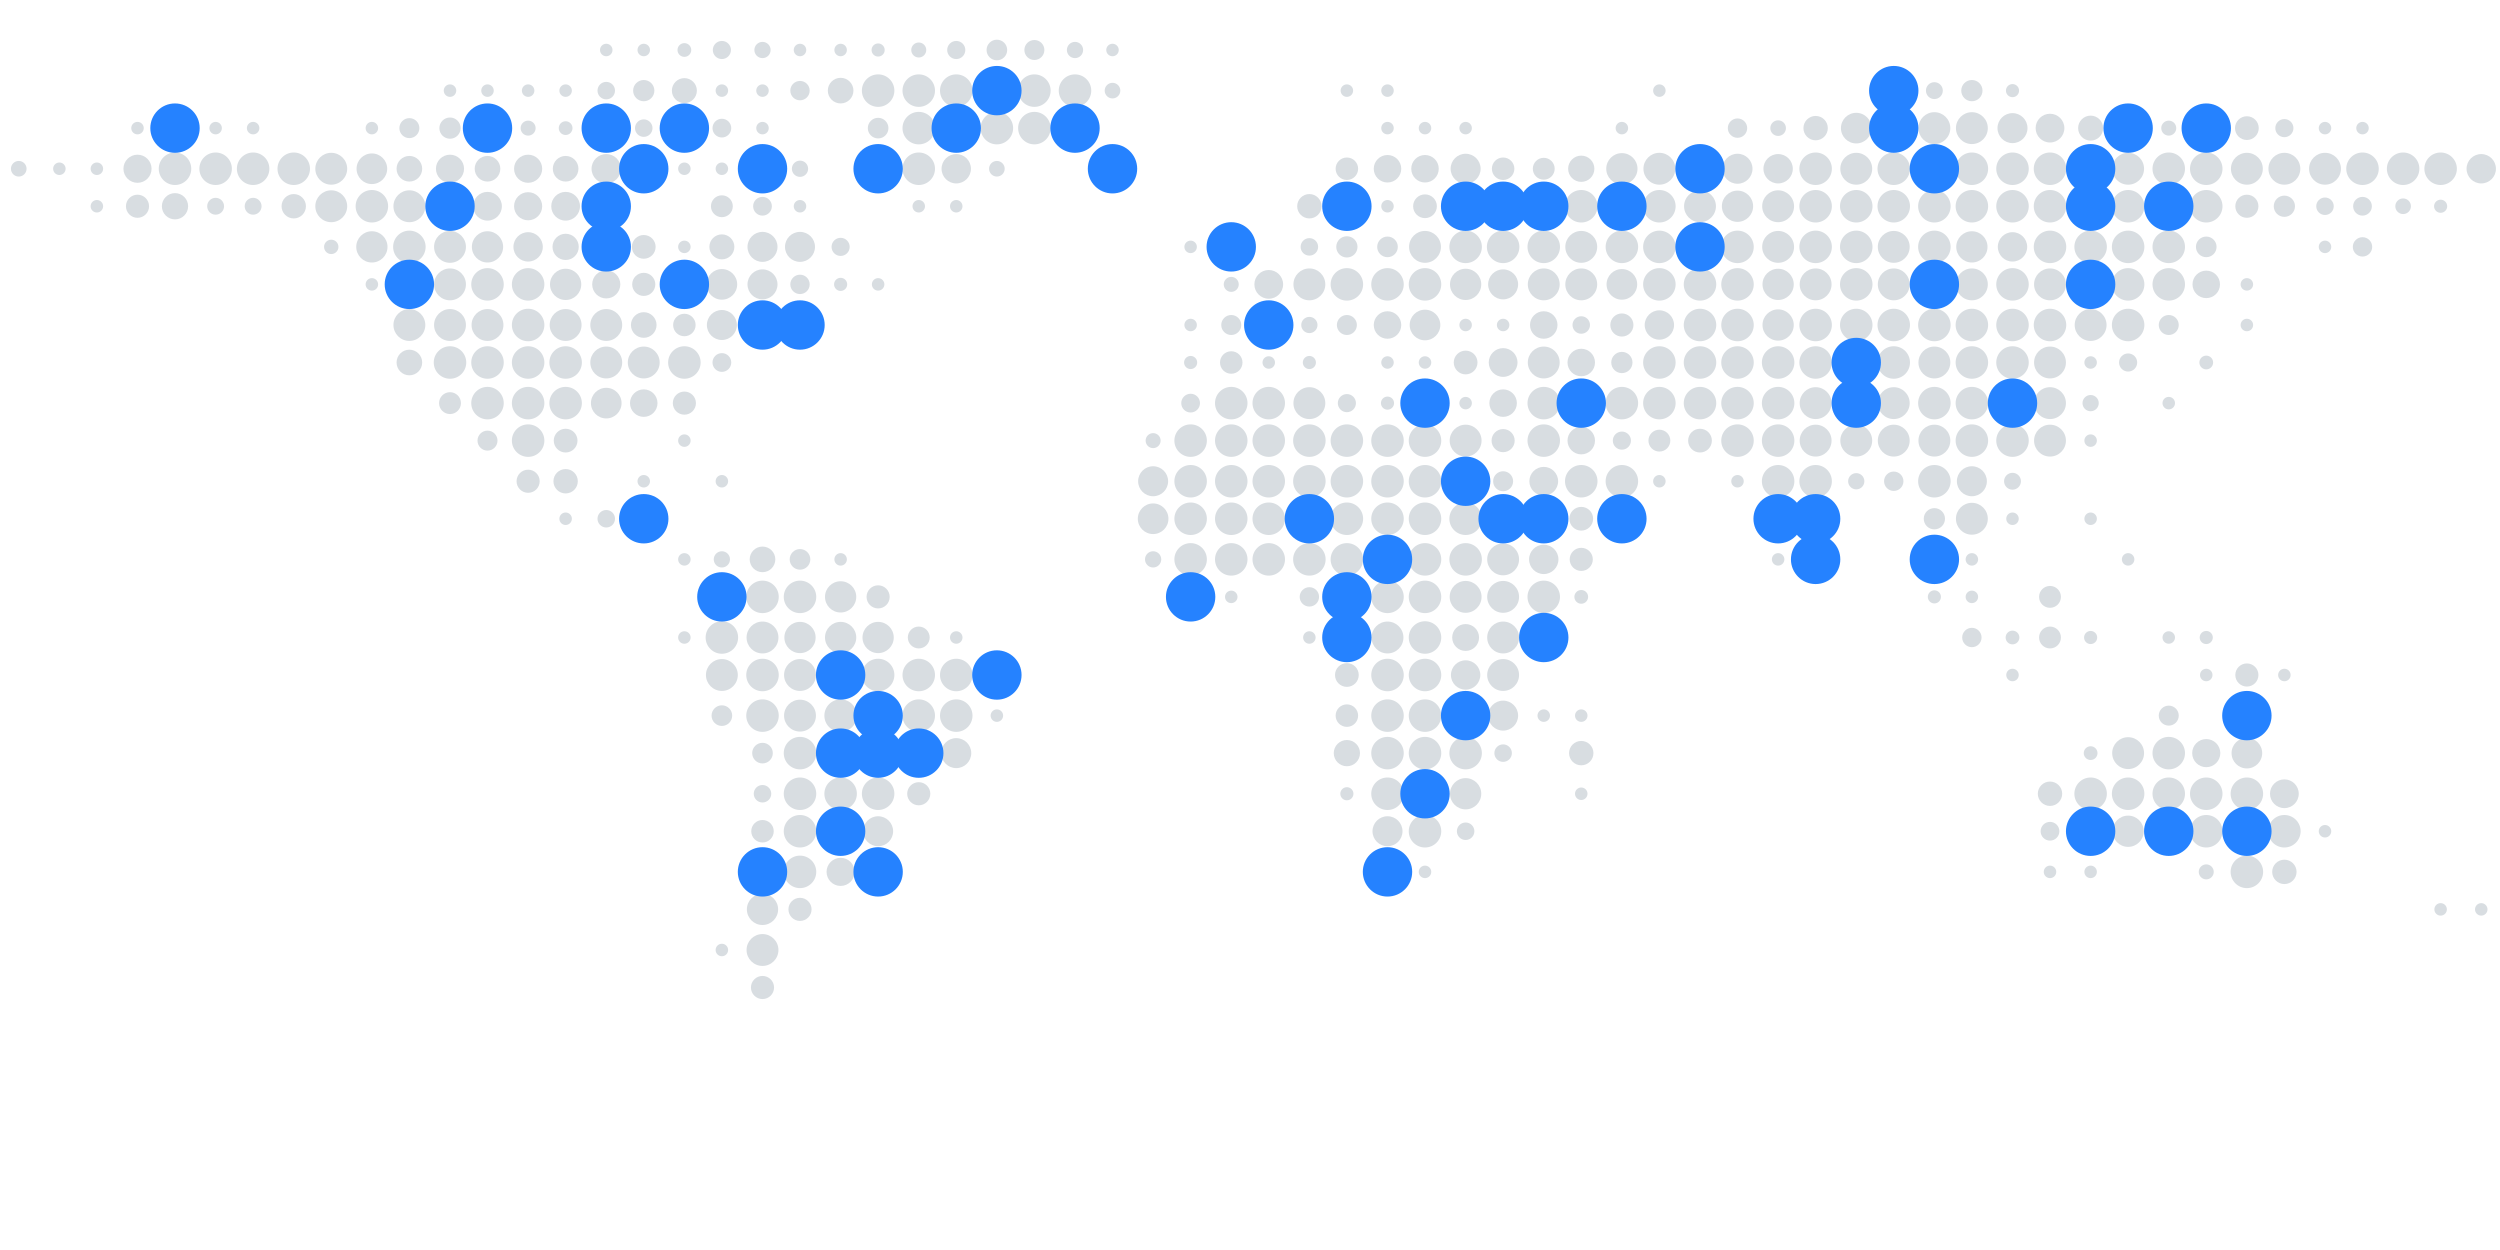<?xml version="1.0" encoding="UTF-8" standalone="no"?><svg width="800" height="400" viewBox="0 0 800 400" xmlns="http://www.w3.org/2000/svg"><style>circle{fill:#D8DDE1} .sn{fill:#2582FF}</style><circle cx="194" cy="16" r="2.0"/><circle cx="206" cy="16" r="2.0"/><circle cx="219" cy="16" r="2.2"/><circle cx="231" cy="16" r="2.9"/><circle cx="244" cy="16" r="2.6"/><circle cx="256" cy="16" r="2.0"/><circle cx="269" cy="16" r="2.0"/><circle cx="281" cy="16" r="2.1"/><circle cx="294" cy="16" r="2.4"/><circle cx="306" cy="16" r="2.9"/><circle cx="319" cy="16" r="3.3"/><circle cx="331" cy="16" r="3.2"/><circle cx="344" cy="16" r="2.6"/><circle cx="356" cy="16" r="2.0"/><circle cx="144" cy="29" r="2.0"/><circle cx="156" cy="29" r="2.0"/><circle cx="169" cy="29" r="2.0"/><circle cx="181" cy="29" r="2.0"/><circle cx="194" cy="29" r="2.8"/><circle cx="206" cy="29" r="3.4"/><circle cx="219" cy="29" r="4.0"/><circle cx="231" cy="29" r="2.0"/><circle cx="244" cy="29" r="2.0"/><circle cx="256" cy="29" r="3.1"/><circle cx="269" cy="29" r="4.1"/><circle cx="281" cy="29" r="5.2"/><circle cx="294" cy="29" r="5.2"/><circle cx="306" cy="29" r="5.2"/><circle cx="331" cy="29" r="5.2"/><circle cx="344" cy="29" r="5.2"/><circle cx="356" cy="29" r="2.5"/><circle cx="431" cy="29" r="2.0"/><circle cx="444" cy="29" r="2.0"/><circle cx="531" cy="29" r="2.0"/><circle cx="619" cy="29" r="2.7"/><circle cx="631" cy="29" r="3.4"/><circle cx="644" cy="29" r="2.1"/><circle cx="44" cy="41" r="2.0"/><circle cx="69" cy="41" r="2.0"/><circle cx="81" cy="41" r="2.0"/><circle cx="119" cy="41" r="2.0"/><circle cx="131" cy="41" r="3.2"/><circle cx="144" cy="41" r="3.4"/><circle cx="169" cy="41" r="2.4"/><circle cx="181" cy="41" r="2.2"/><circle cx="206" cy="41" r="2.8"/><circle cx="231" cy="41" r="3.0"/><circle cx="244" cy="41" r="2.0"/><circle cx="281" cy="41" r="3.3"/><circle cx="294" cy="41" r="5.2"/><circle cx="319" cy="41" r="5.2"/><circle cx="331" cy="41" r="5.2"/><circle cx="444" cy="41" r="2.0"/><circle cx="456" cy="41" r="2.0"/><circle cx="469" cy="41" r="2.0"/><circle cx="519" cy="41" r="2.0"/><circle cx="556" cy="41" r="3.1"/><circle cx="569" cy="41" r="2.5"/><circle cx="581" cy="41" r="3.9"/><circle cx="594" cy="41" r="4.9"/><circle cx="619" cy="41" r="5.1"/><circle cx="631" cy="41" r="5.1"/><circle cx="644" cy="41" r="4.8"/><circle cx="656" cy="41" r="4.6"/><circle cx="669" cy="41" r="4.0"/><circle cx="694" cy="41" r="2.4"/><circle cx="719" cy="41" r="3.8"/><circle cx="731" cy="41" r="2.9"/><circle cx="744" cy="41" r="2.0"/><circle cx="756" cy="41" r="2.0"/><circle cx="6" cy="54" r="2.5"/><circle cx="19" cy="54" r="2.0"/><circle cx="31" cy="54" r="2.0"/><circle cx="44" cy="54" r="4.5"/><circle cx="56" cy="54" r="5.2"/><circle cx="69" cy="54" r="5.2"/><circle cx="81" cy="54" r="5.2"/><circle cx="94" cy="54" r="5.2"/><circle cx="106" cy="54" r="5.1"/><circle cx="119" cy="54" r="4.9"/><circle cx="131" cy="54" r="4.1"/><circle cx="144" cy="54" r="4.5"/><circle cx="156" cy="54" r="4.1"/><circle cx="169" cy="54" r="4.5"/><circle cx="181" cy="54" r="4.1"/><circle cx="194" cy="54" r="4.7"/><circle cx="219" cy="54" r="2.0"/><circle cx="231" cy="54" r="2.0"/><circle cx="256" cy="54" r="2.6"/><circle cx="294" cy="54" r="5.2"/><circle cx="306" cy="54" r="4.7"/><circle cx="319" cy="54" r="2.5"/><circle cx="431" cy="54" r="3.6"/><circle cx="444" cy="54" r="4.4"/><circle cx="456" cy="54" r="4.4"/><circle cx="469" cy="54" r="4.8"/><circle cx="481" cy="54" r="3.6"/><circle cx="494" cy="54" r="3.5"/><circle cx="506" cy="54" r="4.2"/><circle cx="519" cy="54" r="5.0"/><circle cx="531" cy="54" r="5.1"/><circle cx="556" cy="54" r="4.8"/><circle cx="569" cy="54" r="4.7"/><circle cx="581" cy="54" r="5.2"/><circle cx="594" cy="54" r="5.1"/><circle cx="606" cy="54" r="5.2"/><circle cx="631" cy="54" r="5.2"/><circle cx="644" cy="54" r="5.2"/><circle cx="656" cy="54" r="5.2"/><circle cx="681" cy="54" r="5.1"/><circle cx="694" cy="54" r="5.2"/><circle cx="706" cy="54" r="5.2"/><circle cx="719" cy="54" r="5.1"/><circle cx="731" cy="54" r="5.1"/><circle cx="744" cy="54" r="5.1"/><circle cx="756" cy="54" r="5.2"/><circle cx="769" cy="54" r="5.2"/><circle cx="781" cy="54" r="5.2"/><circle cx="794" cy="54" r="4.7"/><circle cx="31" cy="66" r="2.0"/><circle cx="44" cy="66" r="3.7"/><circle cx="56" cy="66" r="4.2"/><circle cx="69" cy="66" r="2.7"/><circle cx="81" cy="66" r="2.7"/><circle cx="94" cy="66" r="3.9"/><circle cx="106" cy="66" r="5.1"/><circle cx="119" cy="66" r="5.2"/><circle cx="131" cy="66" r="5.1"/><circle cx="156" cy="66" r="4.6"/><circle cx="169" cy="66" r="4.5"/><circle cx="181" cy="66" r="4.6"/><circle cx="231" cy="66" r="3.5"/><circle cx="244" cy="66" r="3.0"/><circle cx="256" cy="66" r="2.0"/><circle cx="294" cy="66" r="2.0"/><circle cx="306" cy="66" r="2.0"/><circle cx="419" cy="66" r="3.9"/><circle cx="444" cy="66" r="2.0"/><circle cx="456" cy="66" r="3.8"/><circle cx="506" cy="66" r="5.2"/><circle cx="531" cy="66" r="5.2"/><circle cx="544" cy="66" r="5.1"/><circle cx="556" cy="66" r="5.0"/><circle cx="569" cy="66" r="5.1"/><circle cx="581" cy="66" r="5.2"/><circle cx="594" cy="66" r="5.2"/><circle cx="606" cy="66" r="5.2"/><circle cx="619" cy="66" r="5.2"/><circle cx="631" cy="66" r="5.2"/><circle cx="644" cy="66" r="5.2"/><circle cx="656" cy="66" r="5.2"/><circle cx="681" cy="66" r="5.2"/><circle cx="706" cy="66" r="5.2"/><circle cx="719" cy="66" r="3.7"/><circle cx="731" cy="66" r="3.4"/><circle cx="744" cy="66" r="2.8"/><circle cx="756" cy="66" r="3.0"/><circle cx="769" cy="66" r="2.5"/><circle cx="781" cy="66" r="2.1"/><circle cx="106" cy="79" r="2.3"/><circle cx="119" cy="79" r="5.0"/><circle cx="131" cy="79" r="5.2"/><circle cx="144" cy="79" r="5.1"/><circle cx="156" cy="79" r="5.0"/><circle cx="169" cy="79" r="4.7"/><circle cx="181" cy="79" r="4.2"/><circle cx="206" cy="79" r="3.8"/><circle cx="219" cy="79" r="2.0"/><circle cx="231" cy="79" r="4.0"/><circle cx="244" cy="79" r="4.8"/><circle cx="256" cy="79" r="4.8"/><circle cx="269" cy="79" r="2.9"/><circle cx="381" cy="79" r="2.0"/><circle cx="419" cy="79" r="2.8"/><circle cx="431" cy="79" r="3.4"/><circle cx="444" cy="79" r="3.3"/><circle cx="456" cy="79" r="5.1"/><circle cx="469" cy="79" r="5.2"/><circle cx="481" cy="79" r="5.2"/><circle cx="494" cy="79" r="5.2"/><circle cx="506" cy="79" r="5.1"/><circle cx="519" cy="79" r="5.2"/><circle cx="531" cy="79" r="5.2"/><circle cx="556" cy="79" r="5.2"/><circle cx="569" cy="79" r="5.1"/><circle cx="581" cy="79" r="5.2"/><circle cx="594" cy="79" r="5.2"/><circle cx="606" cy="79" r="5.1"/><circle cx="619" cy="79" r="5.2"/><circle cx="631" cy="79" r="5.0"/><circle cx="644" cy="79" r="4.7"/><circle cx="656" cy="79" r="5.2"/><circle cx="669" cy="79" r="5.2"/><circle cx="681" cy="79" r="5.2"/><circle cx="694" cy="79" r="5.2"/><circle cx="706" cy="79" r="3.3"/><circle cx="744" cy="79" r="2.0"/><circle cx="756" cy="79" r="3.1"/><circle cx="119" cy="91" r="2.0"/><circle cx="144" cy="91" r="5.1"/><circle cx="156" cy="91" r="5.2"/><circle cx="169" cy="91" r="5.2"/><circle cx="181" cy="91" r="5.0"/><circle cx="194" cy="91" r="4.5"/><circle cx="206" cy="91" r="3.7"/><circle cx="231" cy="91" r="4.9"/><circle cx="244" cy="91" r="4.8"/><circle cx="256" cy="91" r="3.1"/><circle cx="269" cy="91" r="2.1"/><circle cx="281" cy="91" r="2.0"/><circle cx="394" cy="91" r="2.4"/><circle cx="406" cy="91" r="4.6"/><circle cx="419" cy="91" r="5.1"/><circle cx="431" cy="91" r="5.2"/><circle cx="444" cy="91" r="5.2"/><circle cx="456" cy="91" r="5.2"/><circle cx="469" cy="91" r="5.0"/><circle cx="481" cy="91" r="4.8"/><circle cx="494" cy="91" r="5.1"/><circle cx="506" cy="91" r="5.1"/><circle cx="519" cy="91" r="4.9"/><circle cx="531" cy="91" r="5.2"/><circle cx="544" cy="91" r="5.2"/><circle cx="556" cy="91" r="5.2"/><circle cx="569" cy="91" r="5.0"/><circle cx="581" cy="91" r="5.1"/><circle cx="594" cy="91" r="5.2"/><circle cx="606" cy="91" r="5.1"/><circle cx="631" cy="91" r="5.1"/><circle cx="644" cy="91" r="5.2"/><circle cx="656" cy="91" r="5.1"/><circle cx="681" cy="91" r="5.2"/><circle cx="694" cy="91" r="5.2"/><circle cx="706" cy="91" r="4.4"/><circle cx="719" cy="91" r="2.0"/><circle cx="131" cy="104" r="5.1"/><circle cx="144" cy="104" r="5.1"/><circle cx="156" cy="104" r="5.1"/><circle cx="169" cy="104" r="5.2"/><circle cx="181" cy="104" r="5.1"/><circle cx="194" cy="104" r="5.1"/><circle cx="206" cy="104" r="4.1"/><circle cx="219" cy="104" r="3.6"/><circle cx="231" cy="104" r="4.8"/><circle cx="381" cy="104" r="2.0"/><circle cx="394" cy="104" r="3.2"/><circle cx="419" cy="104" r="2.6"/><circle cx="431" cy="104" r="3.2"/><circle cx="444" cy="104" r="4.4"/><circle cx="456" cy="104" r="4.9"/><circle cx="469" cy="104" r="2.0"/><circle cx="481" cy="104" r="2.0"/><circle cx="494" cy="104" r="4.4"/><circle cx="506" cy="104" r="2.8"/><circle cx="519" cy="104" r="3.7"/><circle cx="531" cy="104" r="4.7"/><circle cx="544" cy="104" r="5.2"/><circle cx="556" cy="104" r="5.2"/><circle cx="569" cy="104" r="5.0"/><circle cx="581" cy="104" r="5.2"/><circle cx="594" cy="104" r="5.2"/><circle cx="606" cy="104" r="5.2"/><circle cx="619" cy="104" r="5.2"/><circle cx="631" cy="104" r="5.2"/><circle cx="644" cy="104" r="5.2"/><circle cx="656" cy="104" r="5.2"/><circle cx="669" cy="104" r="5.1"/><circle cx="681" cy="104" r="5.2"/><circle cx="694" cy="104" r="3.2"/><circle cx="719" cy="104" r="2.0"/><circle cx="131" cy="116" r="4.1"/><circle cx="144" cy="116" r="5.2"/><circle cx="156" cy="116" r="5.2"/><circle cx="169" cy="116" r="5.2"/><circle cx="181" cy="116" r="5.2"/><circle cx="194" cy="116" r="5.1"/><circle cx="206" cy="116" r="5.1"/><circle cx="219" cy="116" r="5.2"/><circle cx="231" cy="116" r="3.0"/><circle cx="381" cy="116" r="2.1"/><circle cx="394" cy="116" r="3.6"/><circle cx="406" cy="116" r="2.0"/><circle cx="419" cy="116" r="2.1"/><circle cx="444" cy="116" r="2.0"/><circle cx="456" cy="116" r="2.0"/><circle cx="469" cy="116" r="3.8"/><circle cx="481" cy="116" r="4.6"/><circle cx="494" cy="116" r="5.1"/><circle cx="506" cy="116" r="4.4"/><circle cx="519" cy="116" r="3.4"/><circle cx="531" cy="116" r="5.2"/><circle cx="544" cy="116" r="5.2"/><circle cx="556" cy="116" r="5.2"/><circle cx="569" cy="116" r="5.2"/><circle cx="581" cy="116" r="5.2"/><circle cx="606" cy="116" r="5.2"/><circle cx="619" cy="116" r="5.1"/><circle cx="631" cy="116" r="5.2"/><circle cx="644" cy="116" r="5.2"/><circle cx="656" cy="116" r="5.1"/><circle cx="669" cy="116" r="2.0"/><circle cx="681" cy="116" r="2.9"/><circle cx="706" cy="116" r="2.2"/><circle cx="144" cy="129" r="3.5"/><circle cx="156" cy="129" r="5.2"/><circle cx="169" cy="129" r="5.2"/><circle cx="181" cy="129" r="5.2"/><circle cx="194" cy="129" r="4.9"/><circle cx="206" cy="129" r="4.4"/><circle cx="219" cy="129" r="3.7"/><circle cx="381" cy="129" r="3.0"/><circle cx="394" cy="129" r="5.2"/><circle cx="406" cy="129" r="5.2"/><circle cx="419" cy="129" r="5.1"/><circle cx="431" cy="129" r="2.9"/><circle cx="444" cy="129" r="2.1"/><circle cx="469" cy="129" r="2.0"/><circle cx="481" cy="129" r="4.4"/><circle cx="494" cy="129" r="5.2"/><circle cx="519" cy="129" r="5.2"/><circle cx="531" cy="129" r="5.2"/><circle cx="544" cy="129" r="5.2"/><circle cx="556" cy="129" r="5.2"/><circle cx="569" cy="129" r="5.2"/><circle cx="581" cy="129" r="5.1"/><circle cx="606" cy="129" r="5.1"/><circle cx="619" cy="129" r="5.2"/><circle cx="631" cy="129" r="5.2"/><circle cx="656" cy="129" r="5.1"/><circle cx="669" cy="129" r="2.6"/><circle cx="694" cy="129" r="2.0"/><circle cx="156" cy="141" r="3.2"/><circle cx="169" cy="141" r="5.2"/><circle cx="181" cy="141" r="3.8"/><circle cx="219" cy="141" r="2.0"/><circle cx="369" cy="141" r="2.4"/><circle cx="381" cy="141" r="5.2"/><circle cx="394" cy="141" r="5.2"/><circle cx="406" cy="141" r="5.2"/><circle cx="419" cy="141" r="5.2"/><circle cx="431" cy="141" r="5.2"/><circle cx="444" cy="141" r="5.2"/><circle cx="456" cy="141" r="5.2"/><circle cx="469" cy="141" r="5.1"/><circle cx="481" cy="141" r="3.7"/><circle cx="494" cy="141" r="5.2"/><circle cx="506" cy="141" r="4.4"/><circle cx="519" cy="141" r="2.9"/><circle cx="531" cy="141" r="3.5"/><circle cx="544" cy="141" r="3.8"/><circle cx="556" cy="141" r="5.2"/><circle cx="569" cy="141" r="5.2"/><circle cx="581" cy="141" r="5.1"/><circle cx="594" cy="141" r="5.1"/><circle cx="606" cy="141" r="5.1"/><circle cx="619" cy="141" r="5.1"/><circle cx="631" cy="141" r="5.2"/><circle cx="644" cy="141" r="5.2"/><circle cx="656" cy="141" r="5.1"/><circle cx="669" cy="141" r="2.0"/><circle cx="169" cy="154" r="3.7"/><circle cx="181" cy="154" r="3.9"/><circle cx="206" cy="154" r="2.0"/><circle cx="231" cy="154" r="2.0"/><circle cx="369" cy="154" r="4.8"/><circle cx="381" cy="154" r="5.2"/><circle cx="394" cy="154" r="5.2"/><circle cx="406" cy="154" r="5.2"/><circle cx="419" cy="154" r="5.2"/><circle cx="431" cy="154" r="5.2"/><circle cx="444" cy="154" r="5.2"/><circle cx="456" cy="154" r="5.2"/><circle cx="481" cy="154" r="3.2"/><circle cx="494" cy="154" r="4.6"/><circle cx="506" cy="154" r="5.2"/><circle cx="519" cy="154" r="5.2"/><circle cx="531" cy="154" r="2.0"/><circle cx="556" cy="154" r="2.0"/><circle cx="569" cy="154" r="5.2"/><circle cx="581" cy="154" r="5.2"/><circle cx="594" cy="154" r="2.6"/><circle cx="606" cy="154" r="3.1"/><circle cx="619" cy="154" r="5.2"/><circle cx="631" cy="154" r="4.8"/><circle cx="644" cy="154" r="2.7"/><circle cx="181" cy="166" r="2.0"/><circle cx="194" cy="166" r="2.8"/><circle cx="369" cy="166" r="4.9"/><circle cx="381" cy="166" r="5.2"/><circle cx="394" cy="166" r="5.2"/><circle cx="406" cy="166" r="5.2"/><circle cx="431" cy="166" r="5.2"/><circle cx="444" cy="166" r="5.2"/><circle cx="456" cy="166" r="5.2"/><circle cx="469" cy="166" r="5.2"/><circle cx="506" cy="166" r="3.8"/><circle cx="619" cy="166" r="3.4"/><circle cx="631" cy="166" r="5.1"/><circle cx="644" cy="166" r="2.0"/><circle cx="669" cy="166" r="2.0"/><circle cx="219" cy="179" r="2.0"/><circle cx="231" cy="179" r="2.6"/><circle cx="244" cy="179" r="4.1"/><circle cx="256" cy="179" r="3.3"/><circle cx="269" cy="179" r="2.0"/><circle cx="369" cy="179" r="2.6"/><circle cx="381" cy="179" r="5.2"/><circle cx="394" cy="179" r="5.2"/><circle cx="406" cy="179" r="5.2"/><circle cx="419" cy="179" r="5.2"/><circle cx="431" cy="179" r="5.2"/><circle cx="456" cy="179" r="5.2"/><circle cx="469" cy="179" r="5.2"/><circle cx="481" cy="179" r="5.1"/><circle cx="494" cy="179" r="4.7"/><circle cx="506" cy="179" r="3.7"/><circle cx="569" cy="179" r="2.0"/><circle cx="631" cy="179" r="2.0"/><circle cx="681" cy="179" r="2.0"/><circle cx="244" cy="191" r="5.2"/><circle cx="256" cy="191" r="5.2"/><circle cx="269" cy="191" r="5.0"/><circle cx="281" cy="191" r="3.7"/><circle cx="394" cy="191" r="2.0"/><circle cx="419" cy="191" r="3.1"/><circle cx="444" cy="191" r="5.2"/><circle cx="456" cy="191" r="5.2"/><circle cx="469" cy="191" r="5.1"/><circle cx="481" cy="191" r="5.1"/><circle cx="494" cy="191" r="5.2"/><circle cx="506" cy="191" r="2.2"/><circle cx="619" cy="191" r="2.1"/><circle cx="631" cy="191" r="2.0"/><circle cx="656" cy="191" r="3.5"/><circle cx="219" cy="204" r="2.0"/><circle cx="231" cy="204" r="5.2"/><circle cx="244" cy="204" r="5.1"/><circle cx="256" cy="204" r="5.0"/><circle cx="269" cy="204" r="5.0"/><circle cx="281" cy="204" r="5.0"/><circle cx="294" cy="204" r="3.5"/><circle cx="306" cy="204" r="2.0"/><circle cx="419" cy="204" r="2.0"/><circle cx="444" cy="204" r="5.1"/><circle cx="456" cy="204" r="5.2"/><circle cx="469" cy="204" r="4.3"/><circle cx="481" cy="204" r="5.1"/><circle cx="631" cy="204" r="3.1"/><circle cx="644" cy="204" r="2.2"/><circle cx="656" cy="204" r="3.5"/><circle cx="669" cy="204" r="2.1"/><circle cx="694" cy="204" r="2.0"/><circle cx="706" cy="204" r="2.1"/><circle cx="231" cy="216" r="5.1"/><circle cx="244" cy="216" r="5.2"/><circle cx="256" cy="216" r="5.1"/><circle cx="281" cy="216" r="5.2"/><circle cx="294" cy="216" r="5.2"/><circle cx="306" cy="216" r="5.2"/><circle cx="431" cy="216" r="3.8"/><circle cx="444" cy="216" r="5.2"/><circle cx="456" cy="216" r="5.2"/><circle cx="469" cy="216" r="4.7"/><circle cx="481" cy="216" r="5.1"/><circle cx="644" cy="216" r="2.0"/><circle cx="706" cy="216" r="2.0"/><circle cx="719" cy="216" r="3.7"/><circle cx="731" cy="216" r="2.0"/><circle cx="231" cy="229" r="3.3"/><circle cx="244" cy="229" r="5.2"/><circle cx="256" cy="229" r="5.1"/><circle cx="269" cy="229" r="5.2"/><circle cx="294" cy="229" r="5.2"/><circle cx="306" cy="229" r="5.2"/><circle cx="319" cy="229" r="2.0"/><circle cx="431" cy="229" r="3.6"/><circle cx="444" cy="229" r="5.2"/><circle cx="456" cy="229" r="5.2"/><circle cx="481" cy="229" r="4.8"/><circle cx="494" cy="229" r="2.0"/><circle cx="506" cy="229" r="2.0"/><circle cx="694" cy="229" r="3.2"/><circle cx="244" cy="241" r="3.3"/><circle cx="256" cy="241" r="5.2"/><circle cx="306" cy="241" r="4.8"/><circle cx="431" cy="241" r="4.2"/><circle cx="444" cy="241" r="5.2"/><circle cx="456" cy="241" r="5.2"/><circle cx="469" cy="241" r="5.2"/><circle cx="481" cy="241" r="2.8"/><circle cx="506" cy="241" r="3.9"/><circle cx="669" cy="241" r="2.2"/><circle cx="681" cy="241" r="5.1"/><circle cx="694" cy="241" r="5.2"/><circle cx="706" cy="241" r="4.5"/><circle cx="719" cy="241" r="4.9"/><circle cx="244" cy="254" r="2.8"/><circle cx="256" cy="254" r="5.2"/><circle cx="269" cy="254" r="5.2"/><circle cx="281" cy="254" r="5.2"/><circle cx="294" cy="254" r="3.7"/><circle cx="431" cy="254" r="2.1"/><circle cx="444" cy="254" r="5.2"/><circle cx="469" cy="254" r="5.0"/><circle cx="506" cy="254" r="2.0"/><circle cx="656" cy="254" r="3.9"/><circle cx="669" cy="254" r="5.2"/><circle cx="681" cy="254" r="5.2"/><circle cx="694" cy="254" r="5.2"/><circle cx="706" cy="254" r="5.2"/><circle cx="719" cy="254" r="5.2"/><circle cx="731" cy="254" r="4.6"/><circle cx="244" cy="266" r="3.6"/><circle cx="256" cy="266" r="5.2"/><circle cx="281" cy="266" r="4.8"/><circle cx="444" cy="266" r="4.8"/><circle cx="456" cy="266" r="5.2"/><circle cx="469" cy="266" r="2.8"/><circle cx="656" cy="266" r="3.0"/><circle cx="681" cy="266" r="5.0"/><circle cx="706" cy="266" r="5.2"/><circle cx="731" cy="266" r="5.2"/><circle cx="744" cy="266" r="2.0"/><circle cx="256" cy="279" r="5.2"/><circle cx="269" cy="279" r="4.5"/><circle cx="456" cy="279" r="2.0"/><circle cx="656" cy="279" r="2.0"/><circle cx="669" cy="279" r="2.0"/><circle cx="706" cy="279" r="2.4"/><circle cx="719" cy="279" r="5.2"/><circle cx="731" cy="279" r="3.9"/><circle cx="244" cy="291" r="5.0"/><circle cx="256" cy="291" r="3.7"/><circle cx="781" cy="291" r="2.0"/><circle cx="794" cy="291" r="2.0"/><circle cx="231" cy="304" r="2.0"/><circle cx="244" cy="304" r="5.1"/><circle cx="244" cy="316" r="3.7"/><circle class="sn" cx="319" cy="29" r="7.9"/><circle class="sn" cx="606" cy="29" r="7.9"/><circle class="sn" cx="56" cy="41" r="7.9"/><circle class="sn" cx="156" cy="41" r="7.9"/><circle class="sn" cx="194" cy="41" r="7.9"/><circle class="sn" cx="219" cy="41" r="7.9"/><circle class="sn" cx="306" cy="41" r="7.9"/><circle class="sn" cx="344" cy="41" r="7.9"/><circle class="sn" cx="606" cy="41" r="7.9"/><circle class="sn" cx="681" cy="41" r="7.9"/><circle class="sn" cx="706" cy="41" r="7.9"/><circle class="sn" cx="206" cy="54" r="7.9"/><circle class="sn" cx="244" cy="54" r="7.9"/><circle class="sn" cx="281" cy="54" r="7.9"/><circle class="sn" cx="356" cy="54" r="7.9"/><circle class="sn" cx="544" cy="54" r="7.9"/><circle class="sn" cx="619" cy="54" r="7.9"/><circle class="sn" cx="669" cy="54" r="7.9"/><circle class="sn" cx="144" cy="66" r="7.9"/><circle class="sn" cx="194" cy="66" r="7.9"/><circle class="sn" cx="431" cy="66" r="7.9"/><circle class="sn" cx="469" cy="66" r="7.9"/><circle class="sn" cx="481" cy="66" r="7.9"/><circle class="sn" cx="494" cy="66" r="7.9"/><circle class="sn" cx="519" cy="66" r="7.9"/><circle class="sn" cx="669" cy="66" r="7.9"/><circle class="sn" cx="694" cy="66" r="7.9"/><circle class="sn" cx="194" cy="79" r="7.9"/><circle class="sn" cx="394" cy="79" r="7.9"/><circle class="sn" cx="544" cy="79" r="7.9"/><circle class="sn" cx="131" cy="91" r="7.9"/><circle class="sn" cx="219" cy="91" r="7.9"/><circle class="sn" cx="619" cy="91" r="7.9"/><circle class="sn" cx="669" cy="91" r="7.9"/><circle class="sn" cx="244" cy="104" r="7.9"/><circle class="sn" cx="256" cy="104" r="7.9"/><circle class="sn" cx="406" cy="104" r="7.9"/><circle class="sn" cx="594" cy="116" r="7.9"/><circle class="sn" cx="456" cy="129" r="7.9"/><circle class="sn" cx="506" cy="129" r="7.9"/><circle class="sn" cx="594" cy="129" r="7.9"/><circle class="sn" cx="644" cy="129" r="7.9"/><circle class="sn" cx="469" cy="154" r="7.9"/><circle class="sn" cx="206" cy="166" r="7.9"/><circle class="sn" cx="419" cy="166" r="7.9"/><circle class="sn" cx="481" cy="166" r="7.9"/><circle class="sn" cx="494" cy="166" r="7.9"/><circle class="sn" cx="519" cy="166" r="7.9"/><circle class="sn" cx="569" cy="166" r="7.9"/><circle class="sn" cx="581" cy="166" r="7.9"/><circle class="sn" cx="444" cy="179" r="7.9"/><circle class="sn" cx="581" cy="179" r="7.9"/><circle class="sn" cx="619" cy="179" r="7.9"/><circle class="sn" cx="231" cy="191" r="7.9"/><circle class="sn" cx="381" cy="191" r="7.9"/><circle class="sn" cx="431" cy="191" r="7.9"/><circle class="sn" cx="431" cy="204" r="7.9"/><circle class="sn" cx="494" cy="204" r="7.9"/><circle class="sn" cx="269" cy="216" r="7.9"/><circle class="sn" cx="319" cy="216" r="7.9"/><circle class="sn" cx="281" cy="229" r="7.9"/><circle class="sn" cx="469" cy="229" r="7.9"/><circle class="sn" cx="719" cy="229" r="7.9"/><circle class="sn" cx="269" cy="241" r="7.9"/><circle class="sn" cx="281" cy="241" r="7.9"/><circle class="sn" cx="294" cy="241" r="7.9"/><circle class="sn" cx="456" cy="254" r="7.9"/><circle class="sn" cx="269" cy="266" r="7.9"/><circle class="sn" cx="669" cy="266" r="7.9"/><circle class="sn" cx="694" cy="266" r="7.9"/><circle class="sn" cx="719" cy="266" r="7.9"/><circle class="sn" cx="244" cy="279" r="7.9"/><circle class="sn" cx="281" cy="279" r="7.9"/><circle class="sn" cx="444" cy="279" r="7.9"/></svg>